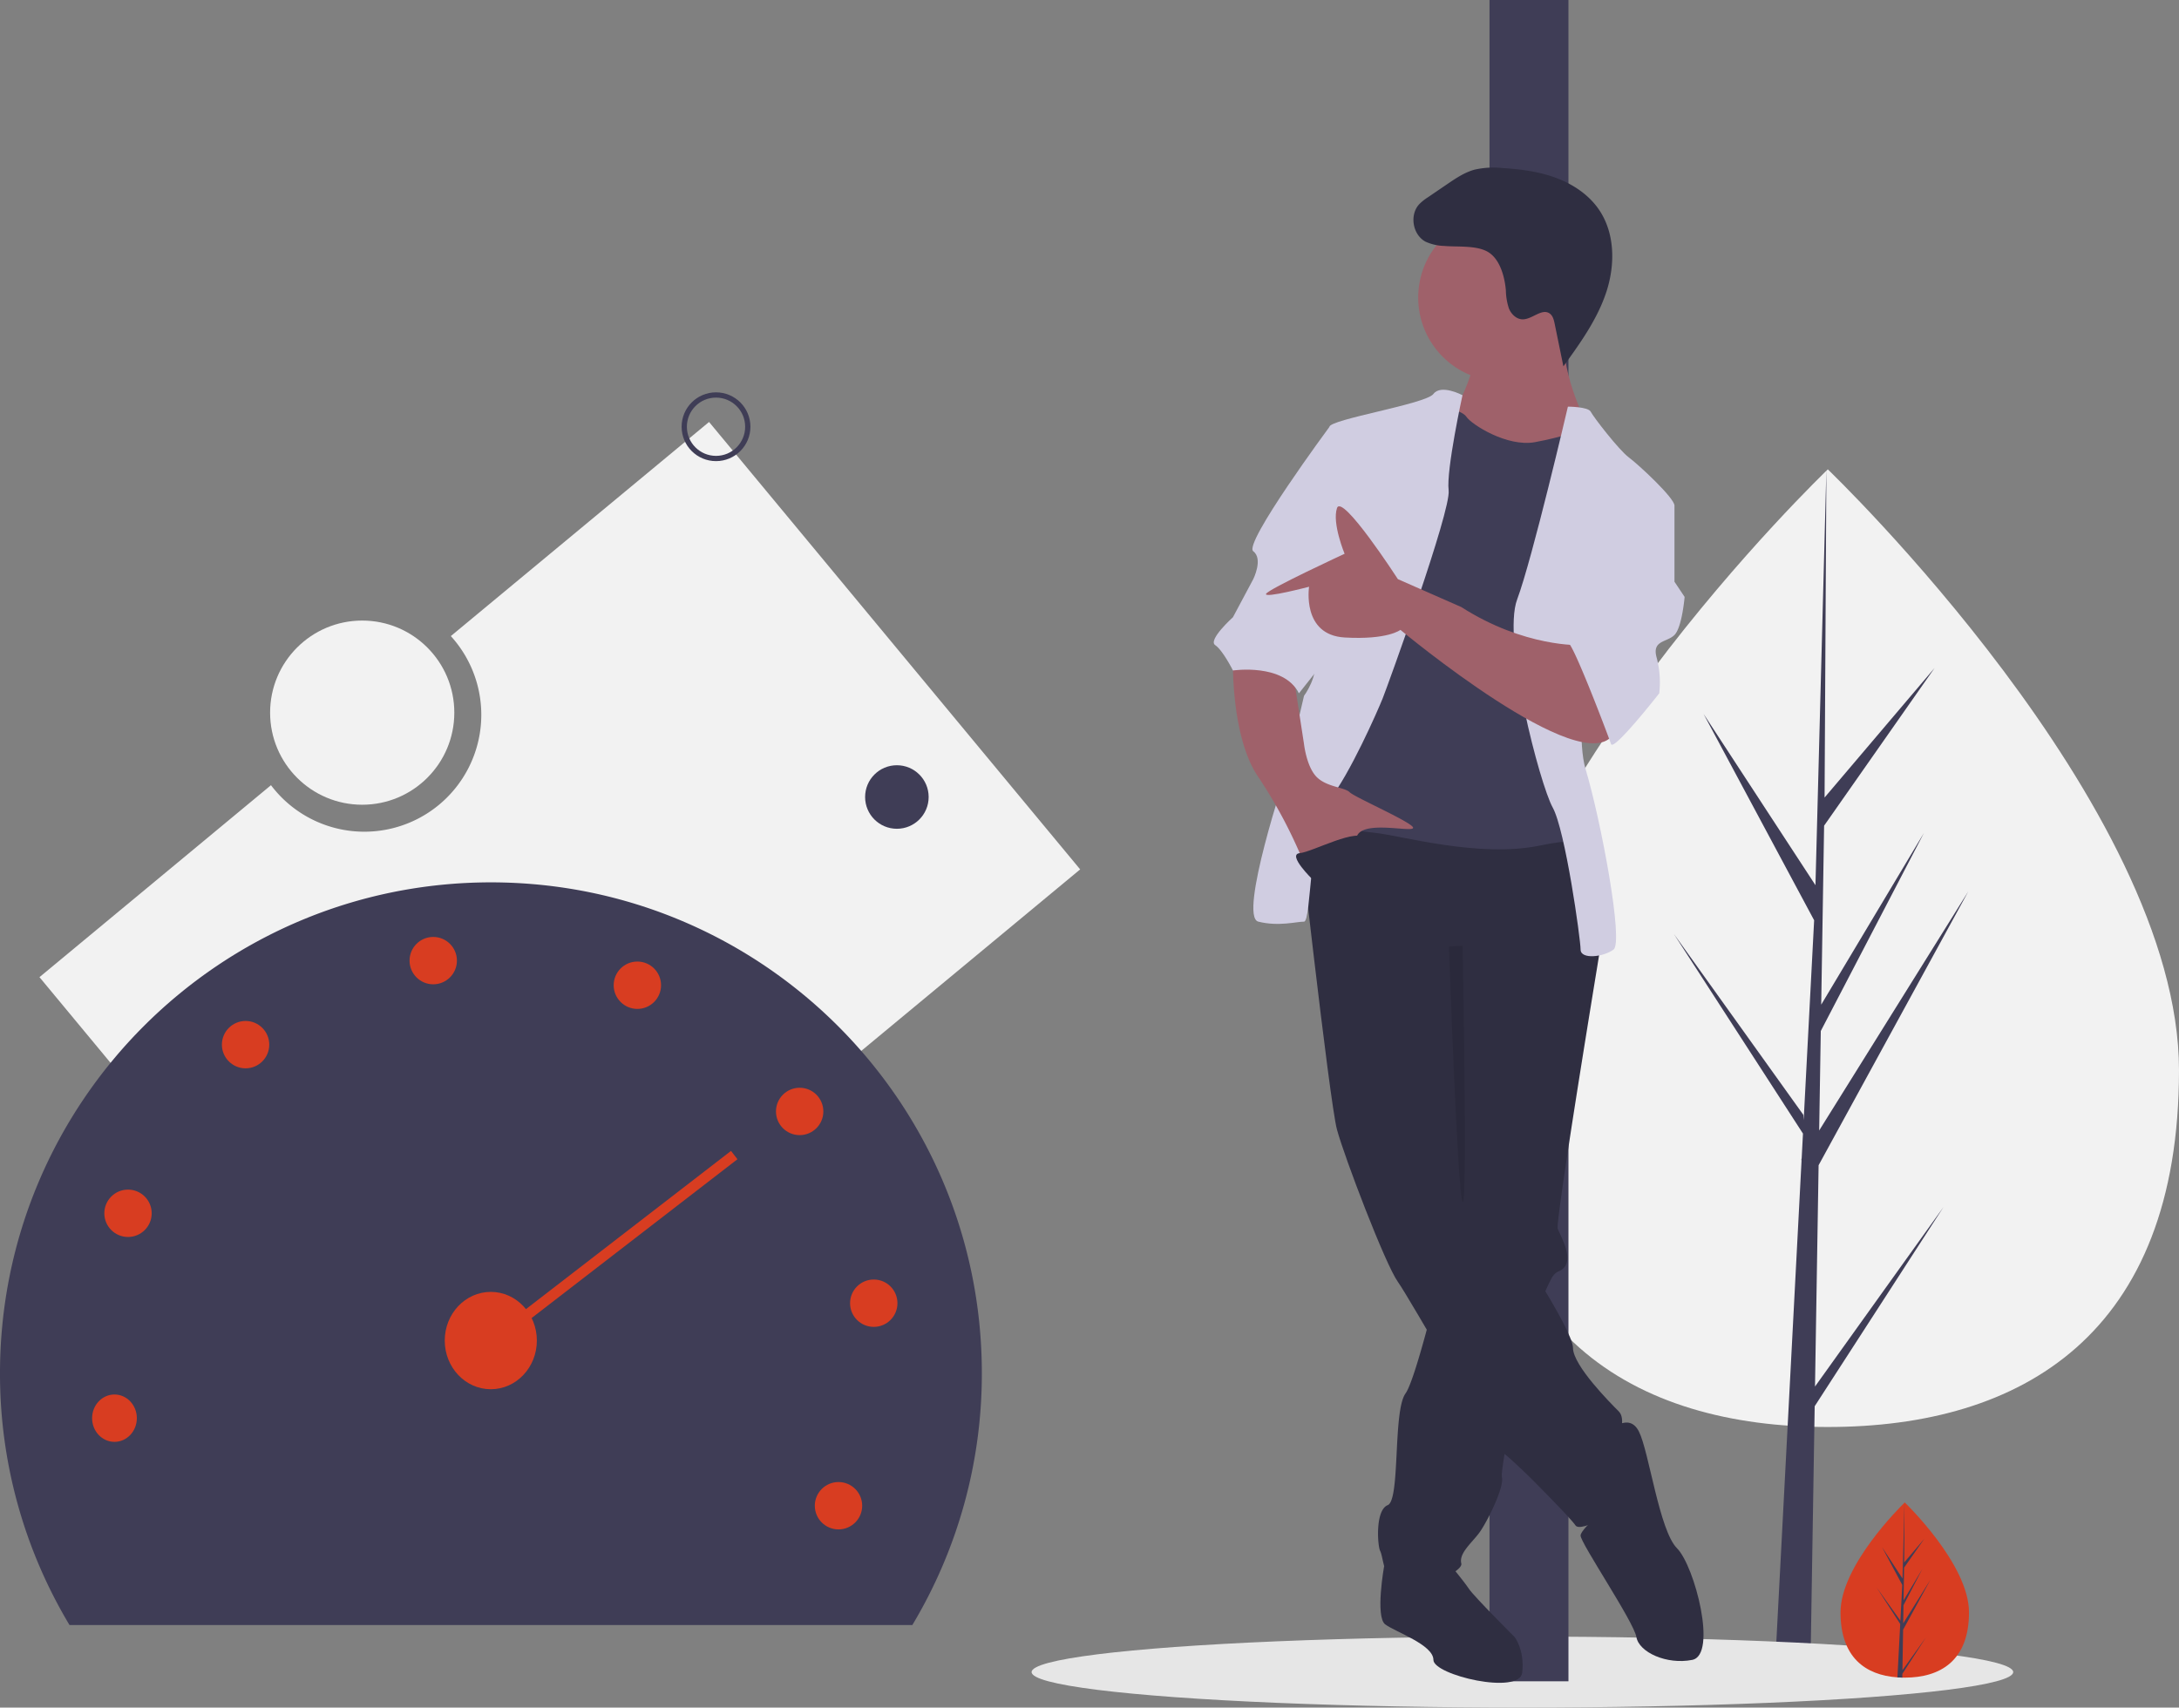 <svg xmlns="http://www.w3.org/2000/svg" width="828" height="649" viewBox="0 0 828 649">
  <rect x="0" y="0" width="828" height="649" fill="#808080" stroke="none"/>
  <g id="Group_50" data-name="Group 50" transform="translate(0 -0.06)">
    <path id="Path_853" data-name="Path 853" d="M366.769,249.137l-98.124,81.376a44.438,44.438,0,1,1-68.339,56.674l-87.973,72.956L253.353,630.185l254.435-211Z" transform="translate(-97.334 -88.701)" fill="#f2f2f2"/>
    <path id="Path_854" data-name="Path 854" d="M1046.688,499.515c0,100.5-59.749,135.6-133.452,135.6s-133.453-35.093-133.453-135.6S913.236,271.151,913.236,271.151,1046.688,399.009,1046.688,499.515Z" transform="translate(-218.688 -92.704)" fill="#f2f2f2"/>
    <path id="Path_855" data-name="Path 855" d="M831.031,566.737l1.366-84.113,56.881-104.06-56.666,90.866.615-37.821,39.2-75.287L833.389,421.6h0l1.1-68.023,41.978-59.937-41.8,49.241.691-124.729-4.34,165.12.357-6.812L788.7,311.131l42,78.4-3.977,75.97-.118-2.017-49.2-68.749,49.052,75.872-.5,9.5-.089.142.04.78L815.812,673.776h13.48l1.617-99.555,48.933-75.686Z" transform="translate(-141.345 -39.704)" fill="#3f3d56"/>
    <ellipse id="Ellipse_115" data-name="Ellipse 115" cx="186.5" cy="13.5" rx="186.5" ry="13.5" transform="translate(392 622.06)" fill="#e6e6e6"/>
    <rect id="Rectangle_104" data-name="Rectangle 104" width="30" height="639" transform="translate(566 0.06)" fill="#3f3d56"/>
    <path id="Path_856" data-name="Path 856" d="M997.621,792.829c0,18.383-10.928,24.8-24.41,24.8q-.468,0-.935-.01c-.625-.013-1.243-.043-1.855-.085-12.167-.861-21.62-7.61-21.62-24.707,0-17.693,22.61-40.019,24.308-41.672l0,0,.1-.1S997.621,774.446,997.621,792.829Z" transform="translate(-249.419 -179.96)" fill="#d83d21"/>
    <path id="Path_857" data-name="Path 857" d="M975.372,814.819l8.928-12.475-8.95,13.844-.024,1.432c-.625-.013-1.243-.043-1.854-.085l.962-18.392-.007-.143.016-.027.091-1.737-8.972-13.879,9,12.575.021.369.727-13.9-7.681-14.341,7.775,11.9.757-28.81,0-.1v.1l-.126,22.719,7.647-9.006-7.678,10.964-.2,12.442,7.14-11.941-7.17,13.772-.113,6.917,10.366-16.62-10.4,19.033Z" transform="translate(-252.466 -179.96)" fill="#3f3d56"/>
    <path id="Path_858" data-name="Path 858" d="M741.75,784.428l-5.221-3.879s-3.456,19.306.4,22.2,18.32,7.714,18.32,13.5,32.783,13.5,33.747,4.821-2.893-13.5-2.893-13.5-15.427-15.427-17.355-18.32S762,780.571,762,780.571Z" transform="translate(-210.565 -185.322)" fill="#2f2e41"/>
    <path id="Path_859" data-name="Path 859" d="M818.688,489.5s-.145.848-.4,2.4c-.232,1.379-.55,3.326-.935,5.727-4.05,24.712-15.861,97.461-15.061,99.861.964,2.893,7.714,13.5,0,16.391a5.981,5.981,0,0,0-2.4,2.613,56.038,56.038,0,0,0-4.079,9.623c-4.6,13.345-9.517,34.7-12.361,49.492-1.244,6.5-2.092,11.725-2.343,14.463a7.864,7.864,0,0,0-.029,1.909c.964,3.857-5.785,17.356-8.678,21.212s-7.714,7.714-6.749,11.57-24.1,14.463-27,7.714-2.893-10.606-3.857-12.535-1.928-15.427,2.893-17.355,1.928-35.675,6.749-42.425c1.61-2.247,4.069-9.854,6.643-19,1.012-3.587,2.034-7.4,3.037-11.233,4.069-15.687,7.675-31.471,7.675-31.471l-.964-112.811,53.031-6.749,1.359,3,2.709,5.949Z" transform="translate(-210.367 -130.475)" fill="#2f2e41"/>
    <path id="Path_860" data-name="Path 860" d="M838.682,717.356s7.714-7.714,11.57,0,7.714,37.6,14.463,44.353,15.427,40.5,5.785,42.425-20.248-2.893-21.212-8.678-21.212-35.676-21.212-38.568,13.5-13.5,13.5-13.5Z" transform="translate(-227.469 -173.209)" fill="#2f2e41"/>
    <path id="Path_861" data-name="Path 861" d="M696.088,426.449s12.535,112.811,15.427,123.417,18.32,51.1,23.141,57.852,35.675,61.708,39.532,64.6,11.57,10.606,11.57,10.606,14.463,14.463,16.391,17.355,18.32-5.785,19.284-11.57-.964-15.427-1.928-19.284,1.928-9.642-.964-12.535-17.355-17.355-17.355-24.1-25.069-46.281-34.711-54.959-7.714-23.141-7.714-23.141V495.871l53.031-16.391S808.9,433.2,802.149,433.2,706.694,417.772,696.088,426.449Z" transform="translate(-203.471 -120.459)" fill="#2f2e41"/>
    <circle id="Ellipse_116" data-name="Ellipse 116" cx="31.818" cy="31.818" r="31.818" transform="translate(538.899 81.334)" fill="#9f616a"/>
    <path id="Path_862" data-name="Path 862" d="M776.465,218.338s-3.857,14.463-8.678,18.32,12.535,20.248,12.535,20.248l32.783,1.928,5.785-18.32S808.283,219.3,811.176,205.8,776.465,218.338,776.465,218.338Z" transform="translate(-216.353 -80.117)" fill="#9f616a"/>
    <path id="Path_863" data-name="Path 863" d="M750.692,242.02s8.678.964,10.606,3.857,15.427,11.57,26.033,9.642,17.356-4.821,19.284-3.857,5.785,21.212,5.785,21.212l-10.606,30.854,1.928,84.849,2.893,23.141S812.4,404,789.26,408.826s-53.031-3.857-62.673-4.821-26.033-3.857-27-9.642,2.893-27,2.893-27l15.427-64.6,9.642-34.711Z" transform="translate(-204.079 -87.407)" fill="#3f3d56"/>
    <path id="Path_864" data-name="Path 864" d="M755.568,236.241s-8.156-4.326-11.049-.469-39.532,9.642-39.532,12.535-7.714,80.992-5.785,87.742-3.857,14.463-3.857,14.463l-6.75,28.926s-18.32,54.959-10.606,56.888,14.463,0,17.355,0,1.928-36.639,9.642-46.281,18.32-33.747,20.248-38.568,26.033-71.35,25.069-79.064S755.568,236.241,755.568,236.241Z" transform="translate(-199.836 -85.98)" fill="#d0cde1"/>
    <path id="Path_865" data-name="Path 865" d="M817.6,242.02s7.714,0,8.678,1.928,10.606,14.463,14.463,17.355,17.355,15.427,17.355,18.32-27.962,24.1-27.962,24.1-11.57,56.888-5.785,76.171,14.463,65.565,10.606,68.458-12.535,3.857-12.535,0-5.785-45.317-10.606-53.995-19.284-63.637-13.5-79.064S817.6,242.02,817.6,242.02Z" transform="translate(-221.813 -87.407)" fill="#d0cde1"/>
    <path id="Path_866" data-name="Path 866" d="M666.622,358.687s-.964,29.89,9.642,45.317a183.235,183.235,0,0,1,17.355,32.783s17.356-4.821,20.248-10.606,21.212-.964,21.212-2.893-22.177-11.57-24.1-13.5S702.3,407.861,698.44,404s-4.821-12.535-4.821-12.535L689.762,366.4Z" transform="translate(-198.109 -108.62)" fill="#9f616a"/>
    <path id="Path_867" data-name="Path 867" d="M762.157,160.755a18.336,18.336,0,0,1-7.136-1.634c-4.847-2.614-6.133-10.059-2.443-14.147a18.282,18.282,0,0,1,3.39-2.726l7.329-4.989c3.241-2.206,6.56-4.449,10.34-5.489a32.279,32.279,0,0,1,10.571-.624c6.872.427,13.786,1.309,20.249,3.682s12.492,6.342,16.406,12.005c6.206,8.979,6.291,21.089,2.873,31.454s-9.91,19.392-16.307,28.235l-3.319-16.2c-.3-1.443-.678-3.024-1.878-3.877-2.982-2.122-6.629,2.235-10.289,2.207-2.352-.018-4.326-1.952-5.217-4.128a23.531,23.531,0,0,1-1.156-6.929c-.437-4.962-2.171-11.865-6.87-14.6C774.322,160.449,767.078,161.2,762.157,160.755Z" transform="translate(-213.354 -67.222)" fill="#2f2e41"/>
    <path id="Path_868" data-name="Path 868" d="M766.94,492.738s3.257,94.195,5.185,97.088,0-97.384,0-97.384Z" transform="translate(-216.353 -132.939)" opacity="0.1"/>
    <path id="Path_869" data-name="Path 869" d="M709.36,251.447h-7.713S668.863,295.8,672.72,298.693s0,10.606,0,10.606l-7.714,14.463s-9.642,8.678-6.749,10.606,6.749,9.642,6.749,9.642,19.284-2.893,25.069,8.678L702.581,336.9Z" transform="translate(-196.494 -89.121)" fill="#d0cde1"/>
    <path id="Path_870" data-name="Path 870" d="M801.511,341.072s-21.212.964-45.317-14.463L732.089,316s-21.212-32.783-23.141-27,2.893,17.356,2.893,17.356-29.091,13.463-29.847,15.242,16.348-2.708,16.348-2.708-2.893,18.32,13.5,19.284,21.212-2.893,21.212-2.893,69.422,57.852,80.992,39.532S801.511,341.072,801.511,341.072Z" transform="translate(-200.904 -95.826)" fill="#9f616a"/>
    <path id="Path_871" data-name="Path 871" d="M852.046,283.266l10.606,3.857v28.926l3.857,5.785s-.964,11.57-3.857,14.463-8.678,1.928-6.749,8.678a36.545,36.545,0,0,1,.964,13.5s-17.356,22.176-18.32,19.284-14.463-38.568-16.391-38.568,19.284-55.923,19.284-55.923Z" transform="translate(-226.37 -94.907)" fill="#d0cde1"/>
    <path id="Path_872" data-name="Path 872" d="M702.33,458.076s-9.97-9.642-4.985-10.124,22.34-10.124,25.233-5.3S702.33,458.076,702.33,458.076Z" transform="translate(-203.446 -123.641)" fill="#2f2e41"/>
    <path id="Path_873" data-name="Path 873" d="M440.677,745.273a185.663,185.663,0,0,0,26.413-95.727C467.091,546.519,383.572,463,280.545,463S94,546.519,94,649.545a185.663,185.663,0,0,0,26.414,95.727Z" transform="translate(-94 -127.586)" fill="#3f3d56"/>
    <ellipse id="Ellipse_117" data-name="Ellipse 117" cx="17.5" cy="18.5" rx="17.5" ry="18.5" transform="translate(169 491.06)" fill="#d83d21"/>
    <ellipse id="Ellipse_118" data-name="Ellipse 118" cx="8.5" cy="9" rx="8.5" ry="9" transform="translate(35 530.06)" fill="#d83d21"/>
    <circle id="Ellipse_119" data-name="Ellipse 119" cx="9" cy="9" r="9" transform="translate(39.644 452.19)" fill="#d83d21"/>
    <circle id="Ellipse_120" data-name="Ellipse 120" cx="9" cy="9" r="9" transform="translate(84.318 388.093)" fill="#d83d21"/>
    <circle id="Ellipse_121" data-name="Ellipse 121" cx="9" cy="9" r="9" transform="translate(155.625 356.16)" fill="#d83d21"/>
    <circle id="Ellipse_122" data-name="Ellipse 122" cx="9" cy="9" r="9" transform="translate(233.192 365.513)" fill="#d83d21"/>
    <circle id="Ellipse_123" data-name="Ellipse 123" cx="9" cy="9" r="9" transform="translate(294.864 413.481)" fill="#d83d21"/>
    <circle id="Ellipse_124" data-name="Ellipse 124" cx="9" cy="9" r="9" transform="translate(323.021 486.361)" fill="#d83d21"/>
    <circle id="Ellipse_125" data-name="Ellipse 125" cx="9" cy="9" r="9" transform="translate(309.622 563.333)" fill="#d83d21"/>
    <line id="Line_33" data-name="Line 33" y1="71" x2="92" transform="translate(187 439.06)" fill="none" stroke="#d83d21" stroke-miterlimit="10" stroke-width="4"/>
    <circle id="Ellipse_126" data-name="Ellipse 126" cx="12.073" cy="12.073" r="12.073" transform="translate(260.007 150.175)" fill="none" stroke="#3f3d56" stroke-miterlimit="10" stroke-width="2"/>
    <circle id="Ellipse_127" data-name="Ellipse 127" cx="12.073" cy="12.073" r="12.073" transform="translate(328.734 290.902)" fill="#3f3d56"/>
    <circle id="Ellipse_128" data-name="Ellipse 128" cx="34.999" cy="34.999" r="34.999" transform="translate(102.637 235.914)" fill="#f2f2f2"/>
  </g>
</svg>
